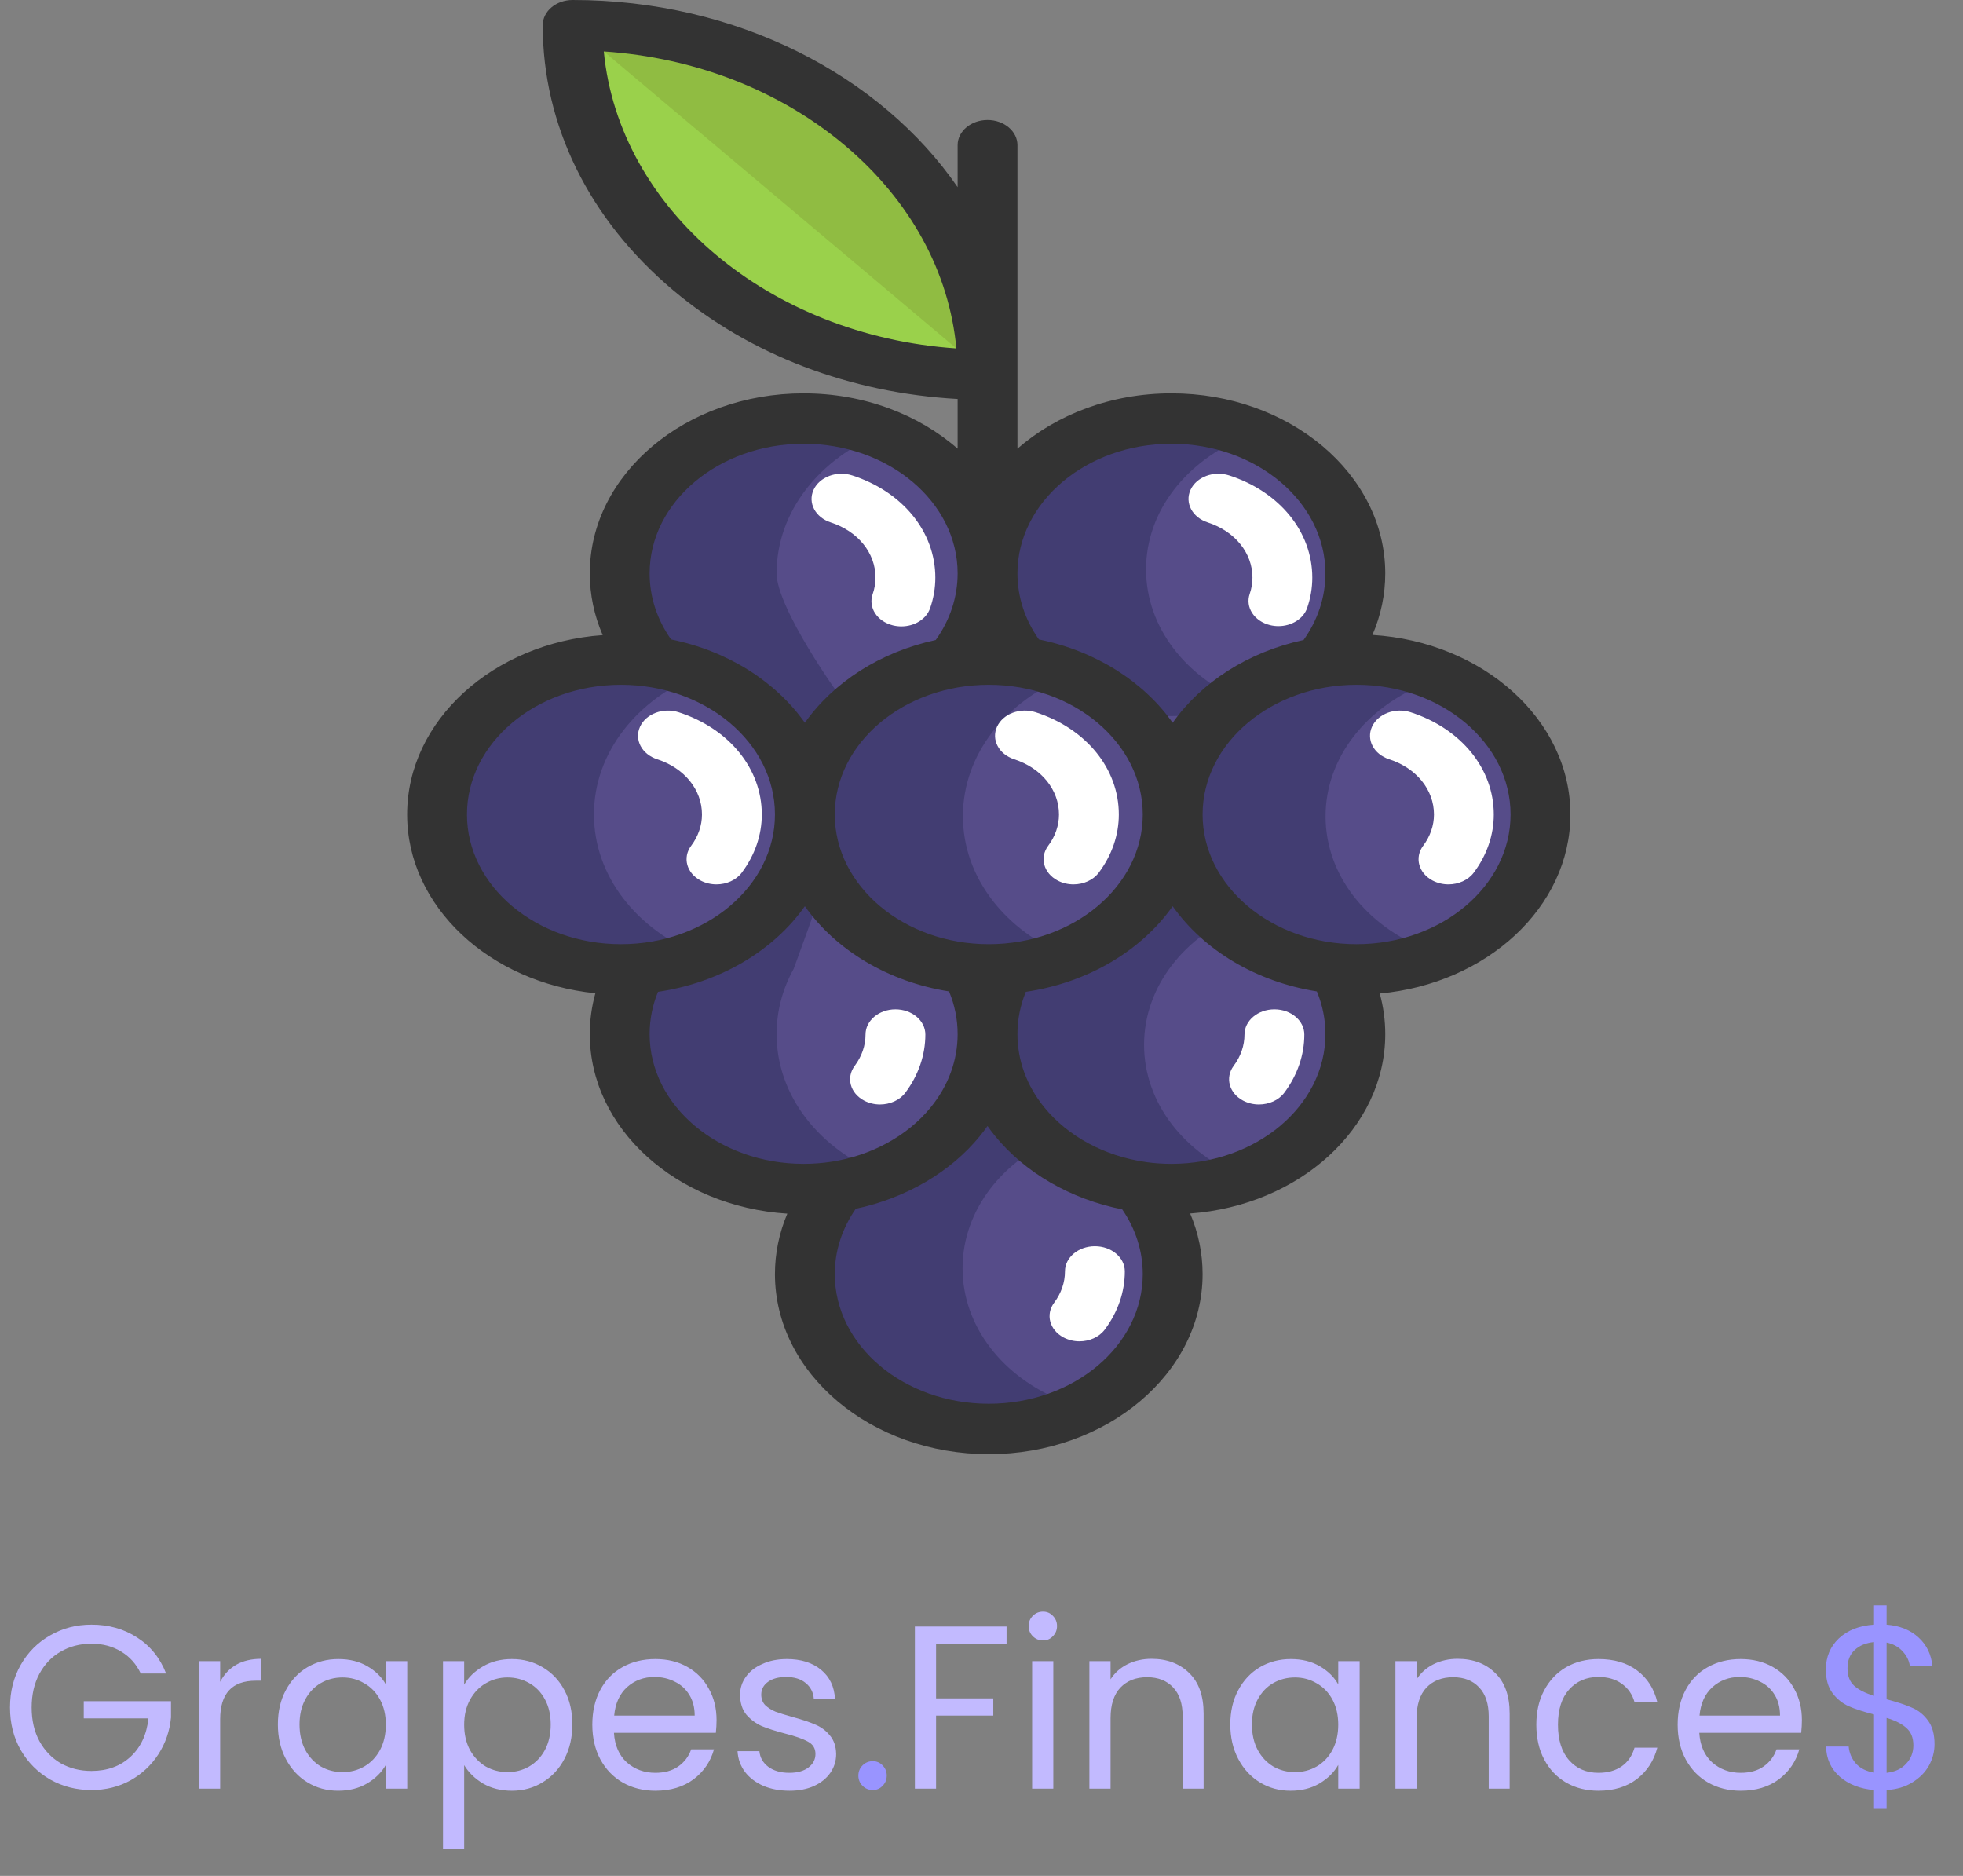 <svg width="135" height="129" viewBox="0 0 135 129" fill="none" xmlns="http://www.w3.org/2000/svg">
<rect x="0" y="0" width="135" height="129" fill="#808080" stroke="none"/>
<path d="M9.68 115.08C9.371 114.429 8.923 113.928 8.336 113.576C7.749 113.213 7.067 113.032 6.288 113.032C5.509 113.032 4.805 113.213 4.176 113.576C3.557 113.928 3.067 114.44 2.704 115.112C2.352 115.773 2.176 116.541 2.176 117.416C2.176 118.291 2.352 119.059 2.704 119.72C3.067 120.381 3.557 120.893 4.176 121.256C4.805 121.608 5.509 121.784 6.288 121.784C7.376 121.784 8.272 121.459 8.976 120.808C9.68 120.157 10.091 119.277 10.208 118.168H5.76V116.984H11.76V118.104C11.675 119.021 11.387 119.864 10.896 120.632C10.405 121.389 9.76 121.992 8.96 122.44C8.16 122.877 7.269 123.096 6.288 123.096C5.253 123.096 4.309 122.856 3.456 122.376C2.603 121.885 1.925 121.208 1.424 120.344C0.933 119.48 0.688 118.504 0.688 117.416C0.688 116.328 0.933 115.352 1.424 114.488C1.925 113.613 2.603 112.936 3.456 112.456C4.309 111.965 5.253 111.72 6.288 111.72C7.472 111.72 8.517 112.013 9.424 112.6C10.341 113.187 11.008 114.013 11.424 115.08H9.68ZM15.141 115.656C15.397 115.155 15.76 114.765 16.229 114.488C16.709 114.211 17.291 114.072 17.973 114.072V115.576H17.589C15.957 115.576 15.141 116.461 15.141 118.232V123H13.685V114.232H15.141V115.656ZM19.11 118.584C19.11 117.688 19.291 116.904 19.654 116.232C20.017 115.549 20.512 115.021 21.142 114.648C21.782 114.275 22.491 114.088 23.27 114.088C24.038 114.088 24.704 114.253 25.27 114.584C25.835 114.915 26.256 115.331 26.534 115.832V114.232H28.006V123H26.534V121.368C26.246 121.88 25.814 122.307 25.238 122.648C24.672 122.979 24.011 123.144 23.254 123.144C22.475 123.144 21.771 122.952 21.142 122.568C20.512 122.184 20.017 121.645 19.654 120.952C19.291 120.259 19.11 119.469 19.11 118.584ZM26.534 118.6C26.534 117.939 26.401 117.363 26.134 116.872C25.867 116.381 25.505 116.008 25.046 115.752C24.598 115.485 24.102 115.352 23.558 115.352C23.014 115.352 22.518 115.48 22.07 115.736C21.622 115.992 21.265 116.365 20.998 116.856C20.731 117.347 20.598 117.923 20.598 118.584C20.598 119.256 20.731 119.843 20.998 120.344C21.265 120.835 21.622 121.213 22.07 121.48C22.518 121.736 23.014 121.864 23.558 121.864C24.102 121.864 24.598 121.736 25.046 121.48C25.505 121.213 25.867 120.835 26.134 120.344C26.401 119.843 26.534 119.261 26.534 118.6ZM31.922 115.848C32.21 115.347 32.637 114.931 33.202 114.6C33.778 114.259 34.445 114.088 35.202 114.088C35.981 114.088 36.685 114.275 37.314 114.648C37.954 115.021 38.456 115.549 38.818 116.232C39.181 116.904 39.362 117.688 39.362 118.584C39.362 119.469 39.181 120.259 38.818 120.952C38.456 121.645 37.954 122.184 37.314 122.568C36.685 122.952 35.981 123.144 35.202 123.144C34.456 123.144 33.794 122.979 33.218 122.648C32.653 122.307 32.221 121.885 31.922 121.384V127.16H30.466V114.232H31.922V115.848ZM37.874 118.584C37.874 117.923 37.741 117.347 37.474 116.856C37.208 116.365 36.845 115.992 36.386 115.736C35.938 115.48 35.442 115.352 34.898 115.352C34.365 115.352 33.869 115.485 33.41 115.752C32.962 116.008 32.6 116.387 32.322 116.888C32.056 117.379 31.922 117.949 31.922 118.6C31.922 119.261 32.056 119.843 32.322 120.344C32.6 120.835 32.962 121.213 33.41 121.48C33.869 121.736 34.365 121.864 34.898 121.864C35.442 121.864 35.938 121.736 36.386 121.48C36.845 121.213 37.208 120.835 37.474 120.344C37.741 119.843 37.874 119.256 37.874 118.584ZM49.279 118.28C49.279 118.557 49.263 118.851 49.231 119.16H42.223C42.276 120.024 42.569 120.701 43.103 121.192C43.647 121.672 44.303 121.912 45.071 121.912C45.7 121.912 46.223 121.768 46.639 121.48C47.066 121.181 47.364 120.787 47.535 120.296H49.103C48.868 121.139 48.399 121.827 47.695 122.36C46.991 122.883 46.116 123.144 45.071 123.144C44.239 123.144 43.492 122.957 42.831 122.584C42.18 122.211 41.668 121.683 41.295 121C40.922 120.307 40.735 119.507 40.735 118.6C40.735 117.693 40.916 116.899 41.279 116.216C41.642 115.533 42.148 115.011 42.799 114.648C43.46 114.275 44.218 114.088 45.071 114.088C45.903 114.088 46.639 114.269 47.279 114.632C47.919 114.995 48.41 115.496 48.751 116.136C49.103 116.765 49.279 117.48 49.279 118.28ZM47.775 117.976C47.775 117.421 47.652 116.947 47.407 116.552C47.161 116.147 46.825 115.843 46.399 115.64C45.983 115.427 45.519 115.32 45.007 115.32C44.271 115.32 43.642 115.555 43.119 116.024C42.607 116.493 42.313 117.144 42.239 117.976H47.775ZM54.305 123.144C53.633 123.144 53.03 123.032 52.497 122.808C51.963 122.573 51.542 122.253 51.233 121.848C50.923 121.432 50.753 120.957 50.721 120.424H52.225C52.267 120.861 52.47 121.219 52.833 121.496C53.206 121.773 53.691 121.912 54.289 121.912C54.843 121.912 55.281 121.789 55.601 121.544C55.921 121.299 56.081 120.989 56.081 120.616C56.081 120.232 55.91 119.949 55.569 119.768C55.227 119.576 54.699 119.389 53.985 119.208C53.334 119.037 52.801 118.867 52.385 118.696C51.979 118.515 51.627 118.253 51.329 117.912C51.041 117.56 50.897 117.101 50.897 116.536C50.897 116.088 51.03 115.677 51.297 115.304C51.563 114.931 51.942 114.637 52.433 114.424C52.923 114.2 53.483 114.088 54.113 114.088C55.083 114.088 55.867 114.333 56.465 114.824C57.062 115.315 57.382 115.987 57.425 116.84H55.969C55.937 116.381 55.75 116.013 55.409 115.736C55.078 115.459 54.63 115.32 54.065 115.32C53.542 115.32 53.126 115.432 52.817 115.656C52.507 115.88 52.353 116.173 52.353 116.536C52.353 116.824 52.443 117.064 52.625 117.256C52.817 117.437 53.051 117.587 53.329 117.704C53.617 117.811 54.011 117.933 54.513 118.072C55.142 118.243 55.654 118.413 56.049 118.584C56.443 118.744 56.779 118.989 57.057 119.32C57.345 119.651 57.494 120.083 57.505 120.616C57.505 121.096 57.371 121.528 57.105 121.912C56.838 122.296 56.459 122.6 55.969 122.824C55.489 123.037 54.934 123.144 54.305 123.144ZM69.224 111.848V113.032H64.376V116.792H68.311V117.976H64.376V123H62.919V111.848H69.224ZM71.734 112.808C71.457 112.808 71.222 112.712 71.03 112.52C70.838 112.328 70.742 112.093 70.742 111.816C70.742 111.539 70.838 111.304 71.03 111.112C71.222 110.92 71.457 110.824 71.734 110.824C72.001 110.824 72.225 110.92 72.406 111.112C72.598 111.304 72.694 111.539 72.694 111.816C72.694 112.093 72.598 112.328 72.406 112.52C72.225 112.712 72.001 112.808 71.734 112.808ZM72.438 114.232V123H70.982V114.232H72.438ZM79.192 114.072C80.258 114.072 81.122 114.397 81.784 115.048C82.445 115.688 82.775 116.616 82.775 117.832V123H81.335V118.04C81.335 117.165 81.117 116.499 80.68 116.04C80.242 115.571 79.645 115.336 78.888 115.336C78.12 115.336 77.506 115.576 77.047 116.056C76.6 116.536 76.376 117.235 76.376 118.152V123H74.919V114.232H76.376V115.48C76.663 115.032 77.053 114.685 77.543 114.44C78.045 114.195 78.594 114.072 79.192 114.072ZM84.61 118.584C84.61 117.688 84.791 116.904 85.154 116.232C85.516 115.549 86.013 115.021 86.642 114.648C87.282 114.275 87.991 114.088 88.77 114.088C89.538 114.088 90.204 114.253 90.77 114.584C91.335 114.915 91.757 115.331 92.034 115.832V114.232H93.506V123H92.034V121.368C91.746 121.88 91.314 122.307 90.738 122.648C90.172 122.979 89.511 123.144 88.754 123.144C87.975 123.144 87.271 122.952 86.642 122.568C86.013 122.184 85.516 121.645 85.154 120.952C84.791 120.259 84.61 119.469 84.61 118.584ZM92.034 118.6C92.034 117.939 91.9 117.363 91.634 116.872C91.367 116.381 91.004 116.008 90.546 115.752C90.098 115.485 89.602 115.352 89.058 115.352C88.514 115.352 88.018 115.48 87.57 115.736C87.122 115.992 86.764 116.365 86.498 116.856C86.231 117.347 86.098 117.923 86.098 118.584C86.098 119.256 86.231 119.843 86.498 120.344C86.764 120.835 87.122 121.213 87.57 121.48C88.018 121.736 88.514 121.864 89.058 121.864C89.602 121.864 90.098 121.736 90.546 121.48C91.004 121.213 91.367 120.835 91.634 120.344C91.9 119.843 92.034 119.261 92.034 118.6ZM100.238 114.072C101.305 114.072 102.169 114.397 102.83 115.048C103.492 115.688 103.822 116.616 103.822 117.832V123H102.382V118.04C102.382 117.165 102.164 116.499 101.726 116.04C101.289 115.571 100.692 115.336 99.934 115.336C99.166 115.336 98.553 115.576 98.094 116.056C97.646 116.536 97.422 117.235 97.422 118.152V123H95.966V114.232H97.422V115.48C97.71 115.032 98.1 114.685 98.59 114.44C99.092 114.195 99.641 114.072 100.238 114.072ZM105.657 118.6C105.657 117.693 105.838 116.904 106.201 116.232C106.563 115.549 107.065 115.021 107.705 114.648C108.355 114.275 109.097 114.088 109.929 114.088C111.006 114.088 111.891 114.349 112.585 114.872C113.289 115.395 113.753 116.12 113.977 117.048H112.409C112.259 116.515 111.966 116.093 111.529 115.784C111.102 115.475 110.569 115.32 109.929 115.32C109.097 115.32 108.425 115.608 107.913 116.184C107.401 116.749 107.145 117.555 107.145 118.6C107.145 119.656 107.401 120.472 107.913 121.048C108.425 121.624 109.097 121.912 109.929 121.912C110.569 121.912 111.102 121.763 111.529 121.464C111.955 121.165 112.249 120.739 112.409 120.184H113.977C113.742 121.08 113.273 121.8 112.569 122.344C111.865 122.877 110.985 123.144 109.929 123.144C109.097 123.144 108.355 122.957 107.705 122.584C107.065 122.211 106.563 121.683 106.201 121C105.838 120.317 105.657 119.517 105.657 118.6ZM123.92 118.28C123.92 118.557 123.904 118.851 123.872 119.16H116.864C116.917 120.024 117.21 120.701 117.744 121.192C118.288 121.672 118.944 121.912 119.712 121.912C120.341 121.912 120.864 121.768 121.28 121.48C121.706 121.181 122.005 120.787 122.176 120.296H123.744C123.509 121.139 123.04 121.827 122.336 122.36C121.632 122.883 120.757 123.144 119.712 123.144C118.88 123.144 118.133 122.957 117.472 122.584C116.821 122.211 116.309 121.683 115.936 121C115.562 120.307 115.376 119.507 115.376 118.6C115.376 117.693 115.557 116.899 115.92 116.216C116.282 115.533 116.789 115.011 117.44 114.648C118.101 114.275 118.858 114.088 119.712 114.088C120.544 114.088 121.28 114.269 121.92 114.632C122.56 114.995 123.05 115.496 123.392 116.136C123.744 116.765 123.92 117.48 123.92 118.28ZM122.416 117.976C122.416 117.421 122.293 116.947 122.048 116.552C121.802 116.147 121.466 115.843 121.04 115.64C120.624 115.427 120.16 115.32 119.648 115.32C118.912 115.32 118.282 115.555 117.76 116.024C117.248 116.493 116.954 117.144 116.88 117.976H122.416Z" fill="#C2BAFF"/>
<path d="M60.024 123.096C59.747 123.096 59.512 123 59.32 122.808C59.128 122.616 59.032 122.381 59.032 122.104C59.032 121.827 59.128 121.592 59.32 121.4C59.512 121.208 59.747 121.112 60.024 121.112C60.291 121.112 60.515 121.208 60.696 121.4C60.888 121.592 60.984 121.827 60.984 122.104C60.984 122.381 60.888 122.616 60.696 122.808C60.515 123 60.291 123.096 60.024 123.096ZM133.041 119.944C133.041 120.456 132.913 120.947 132.657 121.416C132.401 121.875 132.023 122.259 131.521 122.568C131.031 122.877 130.439 123.053 129.745 123.096V124.392H128.881V123.096C127.911 123.011 127.121 122.701 126.513 122.168C125.905 121.624 125.596 120.936 125.585 120.104H127.137C127.18 120.552 127.345 120.941 127.633 121.272C127.932 121.603 128.348 121.811 128.881 121.896V117.896C128.167 117.715 127.591 117.528 127.153 117.336C126.716 117.144 126.343 116.845 126.033 116.44C125.724 116.035 125.569 115.491 125.569 114.808C125.569 113.944 125.868 113.229 126.465 112.664C127.073 112.099 127.879 111.784 128.881 111.72V110.392H129.745V111.72C130.652 111.795 131.383 112.088 131.937 112.6C132.492 113.101 132.812 113.757 132.897 114.568H131.345C131.292 114.195 131.127 113.859 130.849 113.56C130.572 113.251 130.204 113.048 129.745 112.952V116.856C130.449 117.037 131.02 117.224 131.457 117.416C131.905 117.597 132.279 117.891 132.577 118.296C132.887 118.701 133.041 119.251 133.041 119.944ZM127.057 114.728C127.057 115.251 127.212 115.651 127.521 115.928C127.831 116.205 128.284 116.435 128.881 116.616V112.92C128.327 112.973 127.884 113.155 127.553 113.464C127.223 113.763 127.057 114.184 127.057 114.728ZM129.745 121.912C130.321 121.848 130.769 121.64 131.089 121.288C131.42 120.936 131.585 120.515 131.585 120.024C131.585 119.501 131.425 119.101 131.105 118.824C130.785 118.536 130.332 118.307 129.745 118.136V121.912Z" fill="#9994FF"/>
<path d="M67.916 25.764C60.037 25.764 52.904 23.075 47.739 18.724C42.575 14.376 39.382 8.369 39.382 1.734C55.14 1.733 67.916 12.491 67.916 25.764Z" fill="#9AD14B"/>
<path d="M67.916 39.432C67.916 41.708 67.068 43.813 65.622 45.545V45.548C59.774 46.483 55.351 50.811 55.351 56.009C55.351 50.753 50.83 46.386 44.885 45.515C43.456 43.792 42.619 41.692 42.619 39.432C42.619 33.55 48.282 28.781 55.266 28.781C62.254 28.781 67.916 33.55 67.916 39.432Z" fill="#564C89"/>
<path d="M93.21 39.432C93.21 41.708 92.362 43.817 90.916 45.548C85.067 46.483 80.648 50.811 80.648 56.009C80.648 50.753 76.127 46.386 70.182 45.515C68.755 43.792 67.916 41.692 67.916 39.432C67.916 33.55 73.578 28.781 80.56 28.781C87.547 28.781 93.21 33.55 93.21 39.432Z" fill="#564C89"/>
<path d="M80.648 56.009C80.648 61.582 75.567 66.156 69.093 66.623C68.733 66.648 68.369 66.662 68.001 66.662C67.573 66.662 67.15 66.644 66.734 66.609C60.344 66.073 55.351 61.531 55.351 56.009C55.351 50.811 59.774 46.483 65.623 45.548C66.393 45.423 67.189 45.358 68.001 45.358C68.744 45.358 69.474 45.411 70.182 45.515C76.127 46.386 80.648 50.753 80.648 56.009Z" fill="#564C89"/>
<path d="M93.295 45.358C100.279 45.358 105.942 50.127 105.942 56.009C105.942 61.891 100.279 66.662 93.295 66.662C92.867 66.662 92.444 66.644 92.027 66.609C85.638 66.073 80.648 61.531 80.648 56.009C80.648 50.811 85.067 46.483 90.916 45.548C91.687 45.423 92.483 45.358 93.295 45.358Z" fill="#564C89"/>
<path d="M55.351 56.009C55.351 61.582 50.268 66.159 43.794 66.623C43.434 66.648 43.072 66.662 42.704 66.662C35.72 66.662 30.058 61.891 30.058 56.009C30.058 50.127 35.72 45.358 42.704 45.358C43.448 45.358 44.178 45.411 44.885 45.515C50.83 46.386 55.351 50.753 55.351 56.009Z" fill="#564C89"/>
<path d="M55.351 56.009C55.351 61.531 60.344 66.073 66.734 66.609V66.612C67.491 67.977 67.916 69.504 67.916 71.115C67.916 73.353 67.096 75.43 65.694 77.142C63.831 79.427 60.937 81.068 57.576 81.59C56.83 81.705 56.054 81.768 55.266 81.768C48.282 81.768 42.619 76.997 42.619 71.115C42.619 69.509 43.039 67.986 43.794 66.623C50.268 66.159 55.351 61.582 55.351 56.009Z" fill="#564C89"/>
<path d="M80.648 56.009C80.648 61.531 85.638 66.073 92.027 66.609V66.612C92.784 67.977 93.21 69.504 93.21 71.115C93.21 76.997 87.547 81.768 80.56 81.768C79.841 81.768 79.136 81.717 78.45 81.62V81.618C74.994 81.13 72.012 79.46 70.113 77.117C68.725 75.407 67.916 73.339 67.916 71.115C67.916 69.509 68.336 67.986 69.093 66.623C75.567 66.156 80.648 61.582 80.648 56.009Z" fill="#564C89"/>
<path d="M78.45 81.62C79.836 83.327 80.648 85.393 80.648 87.618C80.648 93.502 74.986 98.268 68.001 98.268C61.016 98.268 55.354 93.502 55.354 87.618C55.354 85.379 56.172 83.302 57.576 81.59C60.937 81.068 63.831 79.427 65.694 77.142C67.096 75.43 67.916 73.353 67.916 71.114C67.916 73.339 68.725 75.407 70.113 77.117C72.012 79.46 74.994 81.13 78.45 81.617V81.62V81.62Z" fill="#564C89"/>
<path d="M78.817 39.155C78.817 43.186 81.625 46.667 85.685 48.279C84.43 48.78 83.056 49.101 81.607 49.204C81.266 49.228 80.924 49.241 80.575 49.241C73.962 49.241 68.601 44.724 68.601 39.155C68.601 33.585 73.962 29.07 80.575 29.07C81.279 29.07 81.97 29.12 82.64 29.219C83.71 29.374 84.731 29.652 85.685 30.031C81.625 31.645 78.817 35.123 78.817 39.155Z" fill="#423D72"/>
<path d="M91.162 56.136C91.162 60.168 93.97 63.648 98.03 65.26C96.775 65.761 95.401 66.083 93.952 66.186C93.612 66.21 93.269 66.223 92.921 66.223C86.307 66.223 80.946 61.705 80.946 56.136C80.946 50.566 86.307 46.051 92.921 46.051C93.624 46.051 94.315 46.102 94.986 46.2C96.056 46.355 97.076 46.633 98.03 47.012C93.97 48.626 91.162 52.104 91.162 56.136Z" fill="#423D72"/>
<path d="M66.198 87.211C66.198 91.242 69.005 94.723 73.065 96.335C71.811 96.836 70.436 97.157 68.987 97.26C68.647 97.284 68.304 97.297 67.956 97.297C61.343 97.297 55.981 92.78 55.981 87.211C55.981 81.641 63.034 76.747 69.647 76.747C70.351 76.747 69.351 77.176 70.021 77.275C71.091 77.43 72.112 77.708 73.065 78.087C69.005 79.701 66.198 83.179 66.198 87.211Z" fill="#423D72"/>
<path d="M78.68 71.847C78.68 75.878 81.488 79.359 85.547 80.971C84.293 81.472 82.919 81.793 81.469 81.896C81.129 81.92 80.786 81.933 80.438 81.933C73.825 81.933 68.464 77.416 68.464 71.847C68.464 66.277 75.957 63.462 82.541 61.614C83.209 61.427 81.833 61.812 82.503 61.911C83.573 62.066 84.594 62.344 85.547 62.722C81.488 64.337 78.68 67.815 78.68 71.847Z" fill="#423D72"/>
<path d="M53.409 39.432C53.409 41.692 57.381 47.53 58.811 49.254C58.103 49.15 55.851 51.102 55.107 51.102C53.179 51.102 49.736 45.721 48.101 46.373C47.094 45.973 46.016 45.679 44.885 45.515C43.456 43.792 42.619 41.692 42.619 39.432C42.619 33.55 48.282 28.781 55.266 28.781C57.198 28.781 59.027 29.146 60.663 29.798C56.375 31.501 53.409 35.174 53.409 39.432Z" fill="#423D72"/>
<path d="M40.847 56.009C40.847 60.267 43.813 63.943 48.101 65.646C46.776 66.175 45.324 66.514 43.794 66.623C43.434 66.648 43.072 66.662 42.704 66.662C35.72 66.662 30.058 61.891 30.058 56.009C30.058 50.127 35.72 45.358 42.704 45.358C43.448 45.358 44.178 45.411 44.885 45.515C46.016 45.679 47.094 45.973 48.101 46.373C43.813 48.078 40.847 51.751 40.847 56.009Z" fill="#423D72"/>
<path d="M60.662 80.751C59.694 81.137 58.66 81.421 57.576 81.59C56.83 81.705 56.054 81.768 55.266 81.768C48.282 81.768 42.619 76.997 42.619 71.114C42.619 69.509 43.039 67.986 43.794 66.623C45.324 66.514 46.776 66.175 48.101 65.646C49.736 66.3 50.964 63.113 52.638 62.307C57.439 59.997 56.616 60.921 54.583 66.623C53.829 67.986 53.409 69.509 53.409 71.114C53.409 75.372 56.375 79.046 60.662 80.751Z" fill="#423D72"/>
<path d="M67.916 25.764L39.382 1.733C55.14 1.733 67.916 12.491 67.916 25.764Z" fill="#90BC42"/>
<path d="M66.223 56.125C66.223 60.383 69.189 64.059 73.477 65.761C72.152 66.29 70.7 66.63 69.17 66.739C68.81 66.764 68.448 66.778 68.081 66.778C61.096 66.778 55.434 62.007 55.434 56.125C55.434 50.242 61.096 45.474 68.081 45.474C68.824 45.474 69.554 45.527 70.261 45.631C71.392 45.795 72.47 46.088 73.477 46.488C69.189 48.193 66.223 51.867 66.223 56.125Z" fill="#423D72"/>
<path d="M73.825 60.816C73.451 60.816 73.071 60.73 72.731 60.55C71.769 60.039 71.481 58.97 72.086 58.16C72.572 57.51 72.829 56.767 72.829 56.009C72.829 54.309 71.621 52.819 69.751 52.214C68.69 51.87 68.161 50.868 68.569 49.975C68.976 49.081 70.167 48.635 71.227 48.979C74.7 50.104 76.944 52.863 76.944 56.009C76.944 57.421 76.468 58.804 75.568 60.007C75.177 60.53 74.508 60.816 73.825 60.816Z" fill="white"/>
<path d="M87.921 43.057C87.731 43.057 87.537 43.035 87.344 42.987C86.253 42.72 85.627 41.758 85.945 40.839C86.07 40.476 86.134 40.099 86.134 39.721C86.134 38.021 84.926 36.531 83.056 35.926C81.995 35.582 81.466 34.58 81.874 33.687C82.281 32.794 83.472 32.347 84.532 32.691C88.005 33.815 90.249 36.575 90.249 39.721C90.249 40.428 90.13 41.13 89.895 41.808C89.634 42.565 88.812 43.057 87.921 43.057Z" fill="white"/>
<path d="M61.99 43.075C61.797 43.075 61.602 43.052 61.407 43.004C60.317 42.733 59.694 41.77 60.016 40.852C60.145 40.484 60.21 40.104 60.21 39.721C60.21 38.021 59.002 36.531 57.132 35.926C56.071 35.582 55.542 34.58 55.95 33.687C56.358 32.793 57.548 32.348 58.608 32.691C62.081 33.816 64.325 36.575 64.325 39.721C64.325 40.436 64.203 41.146 63.963 41.832C63.699 42.586 62.879 43.075 61.99 43.075Z" fill="white"/>
<path d="M99.613 60.816C99.238 60.816 98.859 60.73 98.518 60.55C97.557 60.039 97.268 58.97 97.874 58.16C98.36 57.51 98.617 56.767 98.617 56.009C98.617 54.309 97.408 52.819 95.538 52.214C94.478 51.87 93.948 50.868 94.356 49.975C94.764 49.081 95.954 48.635 97.015 48.979C100.488 50.104 102.731 52.863 102.731 56.009C102.731 57.421 102.256 58.804 101.355 60.007C100.965 60.53 100.296 60.816 99.613 60.816Z" fill="white"/>
<path d="M86.582 75.949C86.207 75.949 85.828 75.863 85.487 75.683C84.526 75.172 84.237 74.103 84.843 73.293C85.329 72.643 85.586 71.9 85.586 71.142C85.586 70.185 86.507 69.409 87.643 69.409C88.78 69.409 89.701 70.185 89.701 71.142C89.701 72.554 89.225 73.937 88.325 75.14C87.934 75.663 87.265 75.949 86.582 75.949Z" fill="white"/>
<path d="M74.237 92.238C73.862 92.238 73.483 92.151 73.142 91.971C72.181 91.461 71.892 90.391 72.498 89.581C72.984 88.931 73.24 88.188 73.24 87.43C73.24 86.473 74.161 85.698 75.298 85.698C76.435 85.698 77.356 86.473 77.356 87.43C77.356 88.843 76.88 90.225 75.98 91.428C75.588 91.951 74.92 92.238 74.237 92.238Z" fill="white"/>
<path d="M60.52 75.949C60.145 75.949 59.766 75.863 59.425 75.683C58.464 75.172 58.175 74.103 58.781 73.293C59.267 72.643 59.524 71.9 59.524 71.142C59.524 70.185 60.445 69.409 61.581 69.409C62.718 69.409 63.639 70.185 63.639 71.142C63.639 72.554 63.163 73.937 62.263 75.14C61.871 75.663 61.203 75.949 60.52 75.949Z" fill="white"/>
<path d="M49.272 60.816C48.897 60.816 48.518 60.73 48.177 60.55C47.216 60.039 46.927 58.969 47.533 58.16C48.019 57.51 48.276 56.767 48.276 56.009C48.276 54.309 47.068 52.819 45.198 52.214C44.137 51.87 43.608 50.868 44.016 49.974C44.424 49.081 45.614 48.636 46.675 48.979C50.147 50.104 52.391 52.863 52.391 56.009C52.391 57.421 51.915 58.804 51.015 60.007C50.624 60.53 49.955 60.816 49.272 60.816Z" fill="white"/>
<path d="M108 56.01C108 49.49 101.986 44.135 94.385 43.663C94.966 42.319 95.267 40.892 95.267 39.431C95.267 32.604 88.67 27.049 80.561 27.049C76.405 27.049 72.65 28.511 69.973 30.853V9.984C69.973 9.027 69.052 8.252 67.915 8.252C66.779 8.252 65.858 9.027 65.858 9.984V12.869C60.559 5.181 50.675 0 39.382 0C38.245 0 37.324 0.776 37.324 1.733C37.324 8.614 40.506 15.084 46.284 19.95C51.575 24.405 58.461 27.026 65.858 27.437V30.854C63.181 28.511 59.424 27.049 55.267 27.049C47.158 27.049 40.561 32.604 40.561 39.431C40.561 40.896 40.864 42.326 41.448 43.674C33.926 44.213 28 49.538 28 56.01C28 62.336 33.663 67.566 40.944 68.302C40.691 69.216 40.561 70.155 40.561 71.114C40.561 77.625 46.559 82.975 54.146 83.46C53.585 84.782 53.295 86.184 53.295 87.618C53.295 94.445 59.892 100 68.001 100C76.109 100 82.705 94.445 82.705 87.618C82.705 86.181 82.413 84.775 81.85 83.449C89.357 82.897 95.267 77.578 95.267 71.115C95.267 70.162 95.139 69.229 94.889 68.32C102.25 67.648 108 62.385 108 56.01ZM41.525 3.537C47.789 3.957 53.611 6.213 58.103 9.997C62.595 13.78 65.275 18.683 65.773 23.958C52.878 23.085 42.562 14.397 41.525 3.537ZM80.561 30.515C86.401 30.515 91.152 34.515 91.152 39.431C91.152 41.06 90.633 42.63 89.649 44.011C85.833 44.834 82.612 46.919 80.647 49.702C78.649 46.871 75.35 44.766 71.448 43.973C70.481 42.602 69.973 41.045 69.973 39.431C69.973 34.515 74.723 30.515 80.561 30.515ZM68 64.928C62.161 64.928 57.41 60.928 57.41 56.01C57.41 51.092 62.161 47.091 68 47.091C73.839 47.091 78.59 51.092 78.59 56.01C78.59 60.928 73.839 64.928 68 64.928ZM55.267 30.515C61.107 30.515 65.858 34.515 65.858 39.431C65.858 41.059 65.338 42.63 64.353 44.012C60.537 44.835 57.317 46.919 55.352 49.702C53.354 46.87 50.054 44.765 46.151 43.972C45.184 42.602 44.676 41.045 44.676 39.431C44.676 34.515 49.427 30.515 55.267 30.515ZM32.115 56.01C32.115 51.092 36.866 47.091 42.705 47.091C48.544 47.091 53.295 51.092 53.295 56.01C53.295 60.928 48.544 64.928 42.705 64.928C36.866 64.928 32.115 60.928 32.115 56.01ZM44.676 71.114C44.676 70.109 44.87 69.134 45.252 68.204C49.545 67.57 53.202 65.364 55.352 62.318C57.472 65.321 61.055 67.507 65.269 68.176C65.659 69.115 65.858 70.099 65.858 71.114C65.858 72.93 65.215 74.674 63.996 76.162C62.414 78.104 59.938 79.461 57.204 79.885C56.566 79.984 55.914 80.034 55.267 80.034C49.427 80.034 44.676 76.033 44.676 71.114ZM68.001 96.534C62.161 96.534 57.41 92.534 57.41 87.618C57.41 86.022 57.908 84.482 58.853 83.124C62.294 82.394 65.368 80.604 67.387 78.126C67.573 77.899 67.748 77.667 67.914 77.431C68.072 77.655 68.237 77.876 68.413 78.093C70.482 80.645 73.639 82.461 77.177 83.165C78.103 84.513 78.59 86.04 78.59 87.618C78.589 92.534 73.84 96.534 68.001 96.534ZM80.561 80.034C80.004 80.034 79.444 79.997 78.893 79.924C78.858 79.918 78.824 79.912 78.789 79.907C75.975 79.511 73.432 78.138 71.81 76.138C70.608 74.657 69.973 72.92 69.973 71.114C69.973 70.109 70.167 69.133 70.549 68.204C74.841 67.569 78.497 65.364 80.647 62.318C82.767 65.32 86.35 67.506 90.563 68.176C90.953 69.115 91.152 70.1 91.152 71.114C91.152 76.033 86.401 80.034 80.561 80.034ZM93.295 64.928C87.456 64.928 82.705 60.928 82.705 56.01C82.705 51.092 87.456 47.091 93.295 47.091C99.135 47.091 103.885 51.092 103.885 56.01C103.885 60.928 99.134 64.928 93.295 64.928Z" fill="#333333"/>
</svg>
